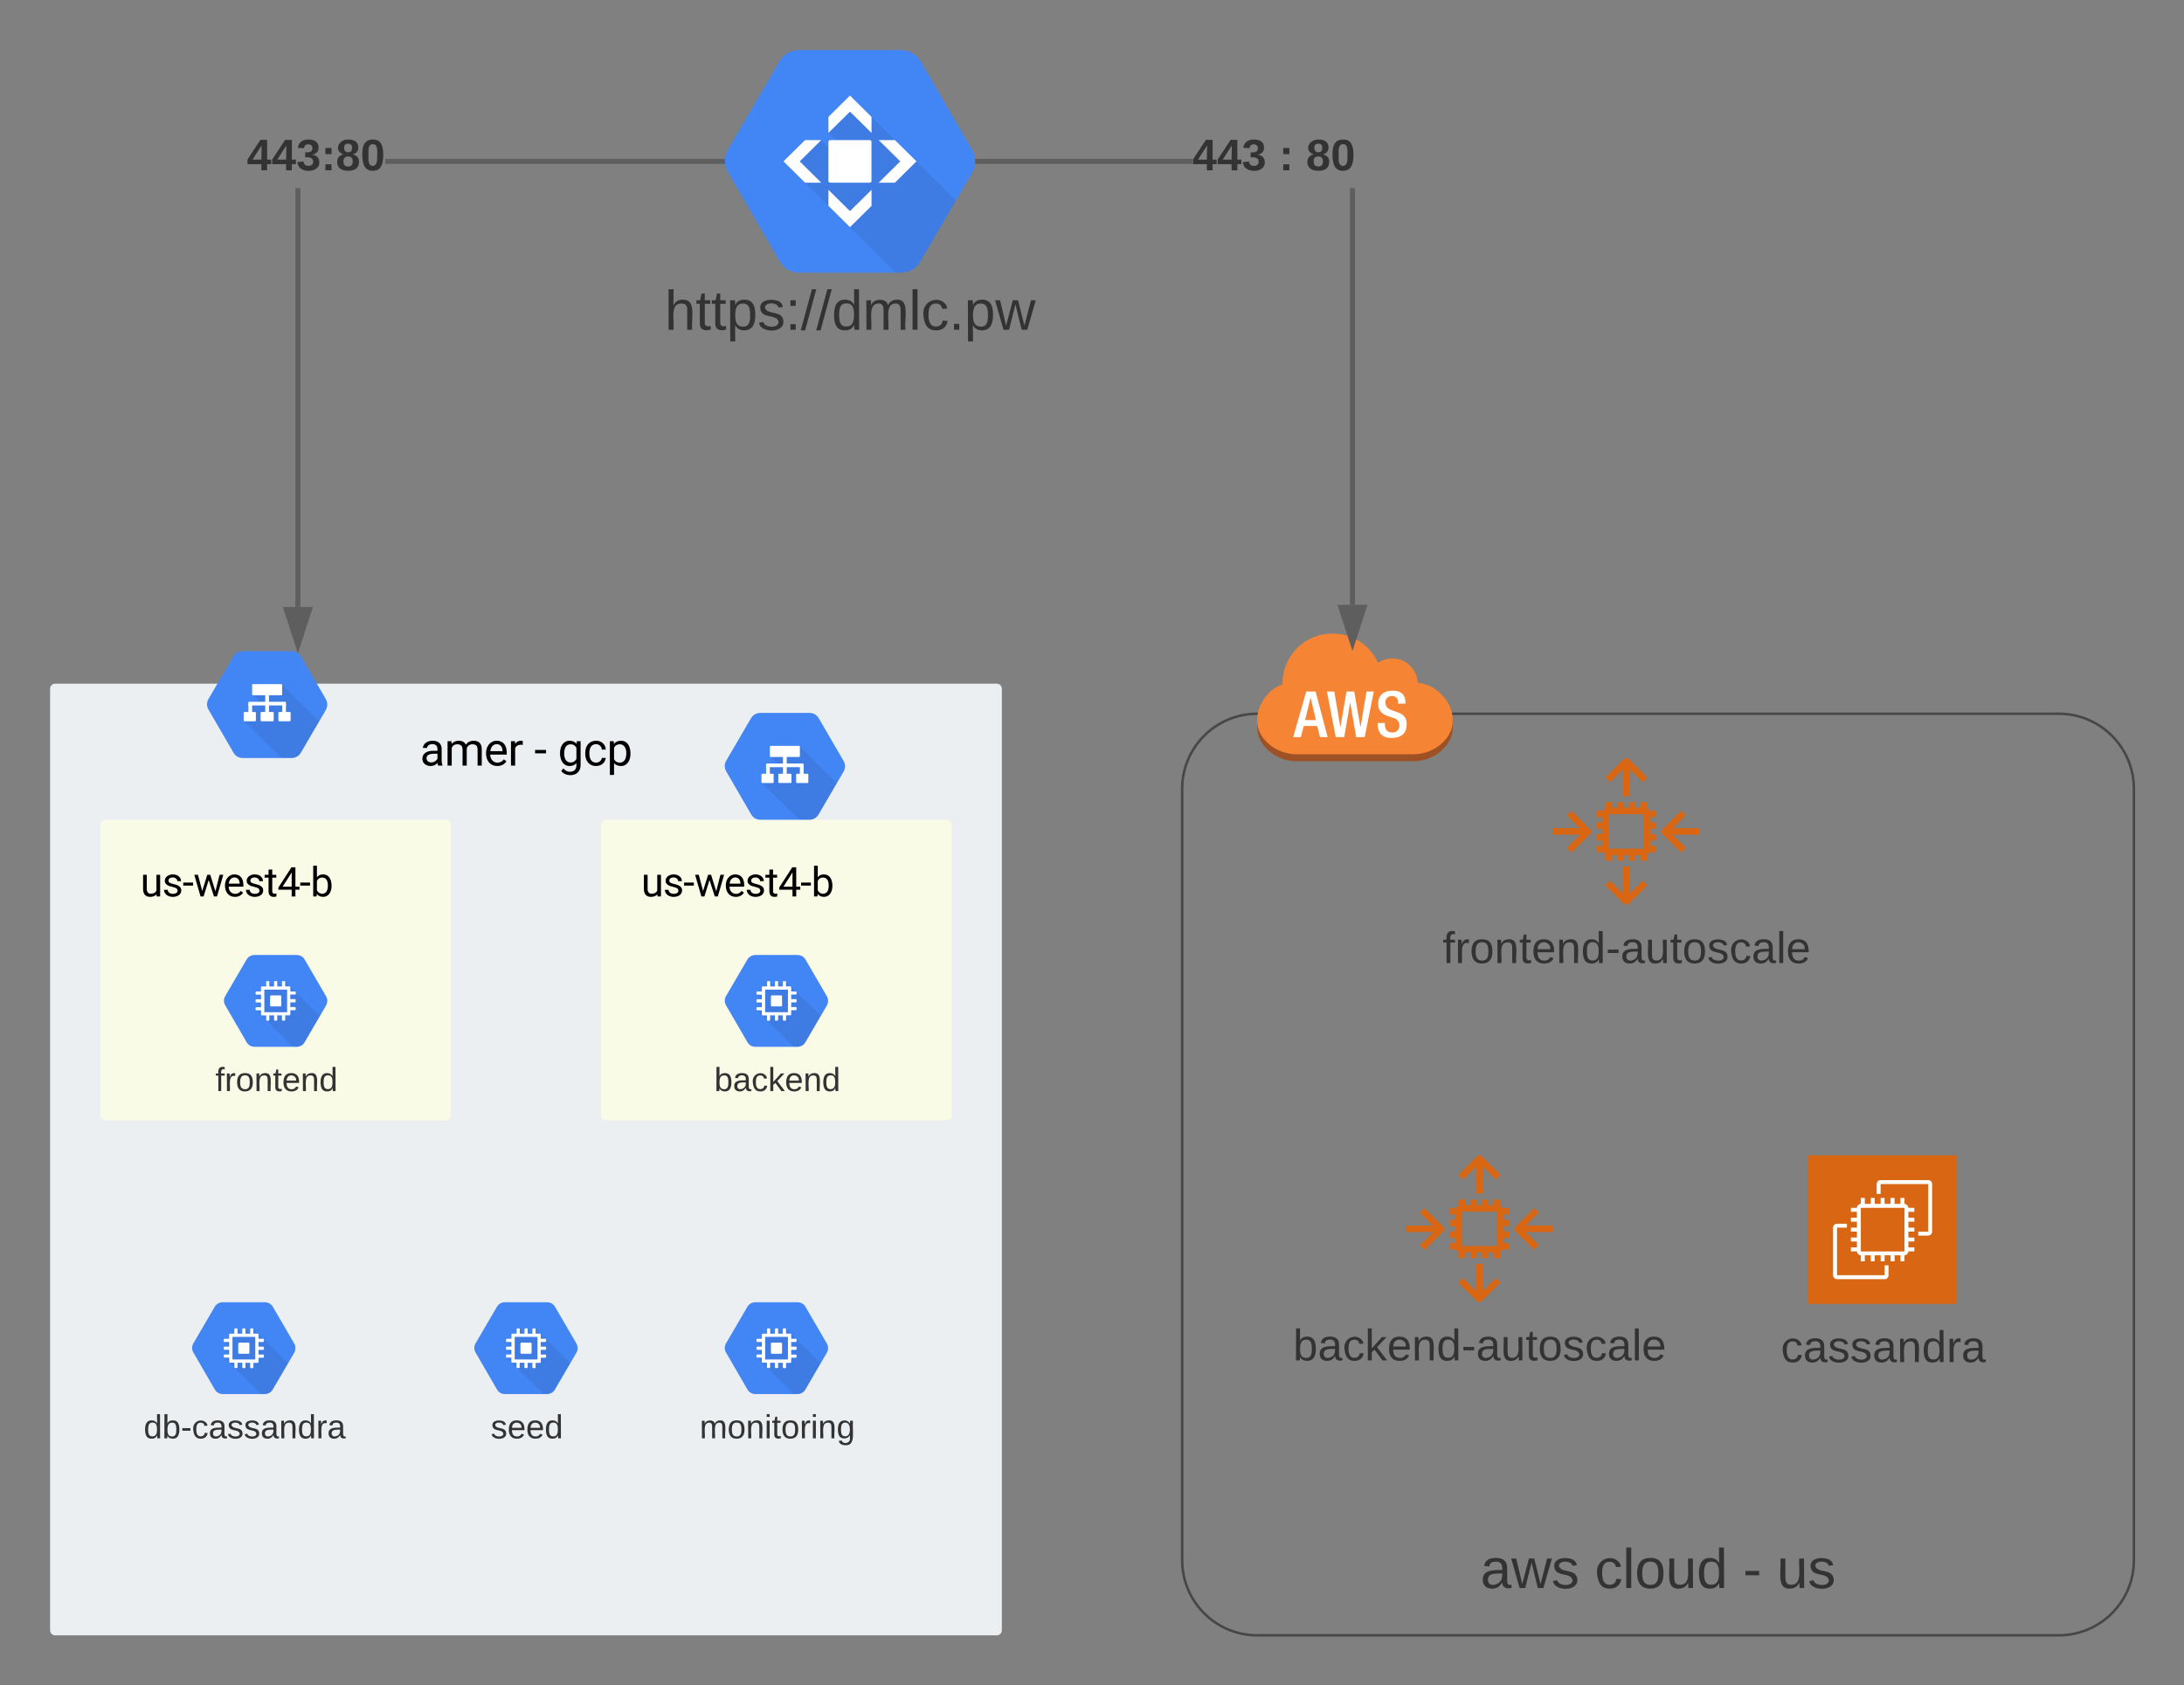 <svg xmlns="http://www.w3.org/2000/svg" xmlns:xlink="http://www.w3.org/1999/xlink" xmlns:lucid="lucid" width="872" height="673"><rect width="100%" height="100%" fill="#808080" stroke="none"/><g transform="translate(-440 -20)" lucid:page-tab-id="0_0"><path d="M460 295c0-1.1.9-2 2-2h376c1.1 0 2 .9 2 2v376c0 1.1-.9 2-2 2H462c-1.1 0-2-.9-2-2z" fill="#eceff1"/><use xlink:href="#a" transform="matrix(1,0,0,1,476,309.001) translate(131.654 16.699)"/><use xlink:href="#b" transform="matrix(1,0,0,1,476,309.001) translate(177.305 16.699)"/><use xlink:href="#c" transform="matrix(1,0,0,1,476,309.001) translate(186.727 16.699)"/><path d="M480.04 349.33c0-1.1.9-2 2-2h136c1.1 0 2 .9 2 2v116c0 1.1-.9 2-2 2h-136c-1.1 0-2-.9-2-2z" fill="#f9fbe7"/><use xlink:href="#d" transform="matrix(1,0,0,1,496.039,363.329) translate(0 14.638)"/><path d="M828.18 79.92l-20.6-35.4c-1.6-2.83-4.4-4.43-7.7-4.52h-41c-3.3.1-6.1 1.7-7.7 4.53l-20.6 35.3c-1.6 2.75-1.6 5.95 0 8.8l20.6 35.56c1.6 2.92 4.3 4.6 7.7 4.7h41c3.3-.1 6.1-1.78 7.7-4.7l20.6-35.3c1.6-2.94 1.6-6.14 0-8.98z" stroke="#000" stroke-opacity="0" fill="#4285f4"/><path d="M787.87 66.6l-9.05-3.22-8.04 9.7 5.48 5.43-3 2.82-5.47-5.37-9.9 7.93 3.45 8.97 36.34 36.03h2.22c3.3-.14 6.06-1.77 7.7-4.72l14.04-24.1z" stroke="#000" stroke-opacity="0" fill-opacity=".07"/><path d="M779.37 58.16l-8.6 8.5v6.42l8.6-8.5 8.6 8.5v-6.4l-8.6-8.52zM779.37 110.7l-8.6-8.5v-6.4l8.6 8.5 8.6-8.5v6.4l-8.6 8.5zM752.83 84.44l8.6 8.5h6.47l-8.6-8.5 8.6-8.5h-6.48l-8.6 8.5zM805.9 84.44l-8.58 8.5h-6.48l8.6-8.5-8.6-8.5h6.48l8.6 8.5zM771.56 75.94h15.63c.5 0 .76.25.76.76v15.47c0 .5-.26.77-.77.77h-15.64c-.52 0-.78-.26-.78-.77V76.7c0-.5.26-.76.78-.76z" stroke="#000" stroke-opacity="0" fill="#fff"/><use xlink:href="#e" transform="matrix(1,0,0,1,729.376,133.898) translate(-23.981 17.778)"/><path d="M570.17 417.8l-8.5-14.6c-.66-1.17-1.8-1.83-3.17-1.86h-16.92c-1.36.03-2.5.7-3.17 1.87l-8.5 14.56c-.65 1.14-.65 2.46 0 3.63l8.5 14.66c.67 1.2 1.78 1.9 3.18 1.95h16.92c1.36-.03 2.5-.73 3.17-1.94l8.5-14.56c.66-1.2.66-2.53 0-3.7z" stroke="#000" stroke-opacity="0" fill="#4285f4"/><path d="M567.72 425.66l-13.94-13.8-1 2.14-2.17-2.14-1 2.14-2.13-2.14-.54 2.58-1.92.32-.37 1.67-2.48.6 2.22 2.2-2.2.94 2.2 2.17-2.22.96L557 438h1.5c1.37-.06 2.52-.74 3.2-1.94z" stroke="#000" stroke-opacity="0" fill-opacity=".07"/><path d="M551.9 417.47h-3.66c-.22 0-.4.17-.4.38v3.64c0 .2.18.38.4.38h3.67c.23 0 .4-.18.4-.4v-3.63c0-.2-.18-.38-.4-.38" stroke="#000" stroke-opacity="0" fill="#fff"/><path d="M557.74 417.17c.2 0 .35-.15.35-.35v-.56c0-.2-.17-.35-.36-.35h-1.8v-1.65c0-.22-.17-.4-.38-.4h-1.68v-1.75c0-.2-.16-.35-.36-.35h-.57c-.2 0-.34.16-.34.35v1.77h-1.88v-1.77c0-.2-.17-.35-.37-.35h-.56c-.2 0-.36.16-.36.35v1.77h-1.9v-1.77c0-.2-.15-.35-.34-.35h-.56c-.2 0-.35.16-.35.35v1.77h-1.7c-.2 0-.38.16-.38.38v1.65h-1.8c-.2 0-.35.16-.35.35v.57c0 .2.16.35.36.35h1.8v1.85h-1.8c-.2 0-.36.16-.36.35v.6c0 .18.16.33.36.33h1.8v1.87h-1.8c-.2 0-.36.16-.36.35v.57c0 .18.16.33.36.33h1.8v1.66c0 .2.15.37.37.37h1.7v1.78c0 .2.13.34.34.34h.56c.2 0 .35-.16.35-.35v-1.78h1.9v1.78c0 .2.15.34.34.34h.55c.2 0 .36-.16.36-.35v-1.78h1.9v1.78c0 .2.17.34.36.34h.58c.2 0 .35-.16.35-.35v-1.78h1.67c.2-.02.37-.17.37-.38v-1.67h1.8c.2 0 .35-.16.35-.35v-.56c0-.2-.17-.35-.36-.35h-1.8v-1.87h1.8c.2 0 .35-.15.35-.34v-.57-.03c0-.2-.17-.35-.36-.35h-1.8v-1.85h1.8zm-3.1 7.02h-9.1v-9.03h9.1z" stroke="#000" stroke-opacity="0" fill="#fff"/><use xlink:href="#f" transform="matrix(1,0,0,1,529.415,443.005) translate(-3.426 12.667)"/><path d="M570.1 299.16l-9.9-16.98c-.77-1.37-2.1-2.14-3.7-2.18h-19.68c-1.58.04-2.92.8-3.7 2.18l-9.88 16.94c-.77 1.32-.77 2.86 0 4.22l9.9 17.07c.76 1.42 2.05 2.23 3.68 2.27h19.68c1.6-.04 2.93-.85 3.7-2.26l9.9-16.93c.76-1.4.76-2.95 0-4.3z" stroke="#000" stroke-opacity="0" fill="#4285f4"/><path d="M552.53 293.34l-9.47 2.9-2.18 1.27 3.17 3.1-4.3.28.08 4-2.4 3 14.92 14.78h4.16c1.6-.06 2.95-.85 3.73-2.26l7.16-12.34z" stroke="#000" stroke-opacity="0" fill-opacity=".07"/><path d="M545.9 297.25h1.5v8.07h-1.5v-8.07zM539.52 300.96h1.15v4.82h-1.5v-4.47c0-.2.15-.34.35-.34zM552.66 300.96h1.15c.2 0 .36.15.36.35v4.48h-1.5v-4.82z" stroke="#000" stroke-opacity="0" fill="#fff"/><path d="M539.54 300.22h14.24c.2 0 .38.16.38.37v1.1h-15v-1.1c0-.22.17-.38.38-.38zM541.03 293.17h11.27c.24 0 .36.12.36.36v3.73c0 .24-.12.36-.36.36h-11.27c-.24 0-.36-.12-.36-.36v-3.73c0-.24.12-.36.36-.36zM537.66 304.3h4.14c.24 0 .37.12.37.36v2.98c0 .24-.13.37-.37.37h-4.14c-.24 0-.37-.12-.37-.36v-2.98c0-.24.12-.36.36-.36zM551.52 304.3h4.14c.25 0 .37.12.37.36v2.98c0 .24-.12.37-.37.37h-4.14c-.24 0-.36-.12-.36-.36v-2.98c0-.24.12-.36.36-.36zM544.42 304.3h4.5c.24 0 .36.12.36.37v2.96c0 .25-.12.38-.37.38h-4.48c-.26 0-.38-.12-.38-.37v-2.96c0-.25.12-.37.38-.37z" stroke="#000" stroke-opacity="0" fill="#fff"/><path d="M680 349.33c0-1.1.9-2 2-2h136c1.1 0 2 .9 2 2v116c0 1.1-.9 2-2 2H682c-1.1 0-2-.9-2-2z" fill="#f9fbe7"/><use xlink:href="#d" transform="matrix(1,0,0,1,696,363.329) translate(0 14.638)"/><path d="M770.13 417.8l-8.5-14.6c-.66-1.17-1.8-1.83-3.17-1.86h-16.92c-1.36.03-2.5.7-3.17 1.87l-8.5 14.56c-.66 1.14-.66 2.46 0 3.63l8.5 14.66c.66 1.2 1.77 1.9 3.17 1.95h16.92c1.36-.03 2.5-.73 3.17-1.94l8.5-14.56c.66-1.2.66-2.53 0-3.7z" stroke="#000" stroke-opacity="0" fill="#4285f4"/><path d="M767.68 425.66l-13.94-13.8-1 2.14-2.17-2.14-1 2.14-2.14-2.14-.54 2.58-1.93.32-.38 1.67-2.5.6 2.23 2.2-2.2.94 2.2 2.17-2.22.96 14.87 14.7h1.5c1.36-.06 2.5-.74 3.18-1.94z" stroke="#000" stroke-opacity="0" fill-opacity=".07"/><path d="M751.87 417.47h-3.67c-.22 0-.4.17-.4.38v3.64c0 .2.18.38.4.38h3.67c.22 0 .38-.18.38-.4v-3.63c0-.2-.17-.38-.4-.38" stroke="#000" stroke-opacity="0" fill="#fff"/><path d="M757.7 417.17c.2 0 .35-.15.35-.35v-.56c0-.2-.16-.35-.35-.35h-1.8v-1.65c0-.22-.17-.4-.38-.4h-1.68v-1.75c0-.2-.16-.35-.36-.35h-.57c-.18 0-.33.16-.33.35v1.77h-1.9v-1.77c0-.2-.16-.35-.36-.35h-.55c-.2 0-.35.16-.35.35v1.77h-1.9v-1.77c0-.2-.15-.35-.34-.35h-.56c-.2 0-.35.16-.35.35v1.77h-1.68c-.2 0-.4.16-.4.38v1.65h-1.78c-.2 0-.37.16-.37.35v.57c0 .2.17.35.36.35h1.78v1.85h-1.8c-.18 0-.35.16-.35.35v.6c0 .18.17.33.36.33h1.78v1.87h-1.8c-.18 0-.35.16-.35.35v.57c0 .18.17.33.36.33h1.78v1.66c0 .2.16.37.4.37h1.67v1.78c0 .2.14.34.35.34h.56c.2 0 .35-.16.35-.35v-1.78h1.9v1.78c0 .2.16.34.35.34h.56c.2 0 .37-.16.37-.35v-1.78h1.9v1.78c0 .2.16.34.35.34h.58c.2 0 .35-.16.35-.35v-1.78h1.68c.2-.02.37-.17.37-.38v-1.67h1.8c.2 0 .35-.16.35-.35v-.56c0-.2-.16-.35-.35-.35h-1.8v-1.87h1.8c.2 0 .35-.15.35-.34v-.57-.03c0-.2-.16-.35-.35-.35h-1.8v-1.85h1.8zm-3.1 7.02h-9.1v-9.03h9.1z" stroke="#000" stroke-opacity="0" fill="#fff"/><use xlink:href="#g" transform="matrix(1,0,0,1,729.376,443.005) translate(-4.185 12.667)"/><path d="M557.46 556.46l-8.5-14.6c-.66-1.16-1.82-1.82-3.18-1.86h-16.9c-1.37.04-2.52.7-3.18 1.87l-8.5 14.56c-.66 1.13-.66 2.45 0 3.63l8.5 14.67c.66 1.2 1.77 1.9 3.17 1.94h16.9c1.37-.04 2.53-.73 3.2-1.94l8.5-14.56c.65-1.2.65-2.53 0-3.7z" stroke="#000" stroke-opacity="0" fill="#4285f4"/><path d="M555 564.32l-13.93-13.8-1 2.14-2.17-2.14-1 2.14-2.15-2.14-.53 2.6-1.92.3-.4 1.67-2.47.6 2.23 2.2-2.2.93 2.2 2.17-2.23.97 14.86 14.7h1.5c1.36-.06 2.5-.74 3.17-1.94z" stroke="#000" stroke-opacity="0" fill-opacity=".07"/><path d="M539.2 556.13h-3.67c-.22 0-.4.17-.4.38v3.65c0 .22.18.4.4.4h3.67c.22-.02.38-.2.38-.4v-3.64c0-.2-.17-.37-.4-.37" stroke="#000" stroke-opacity="0" fill="#fff"/><path d="M545.02 555.83c.2 0 .36-.14.36-.35v-.55c0-.2-.16-.35-.36-.35h-1.8v-1.66c0-.23-.17-.4-.37-.4h-1.7v-1.76c0-.2-.15-.35-.34-.35h-.56c-.2 0-.34.17-.34.36v1.77H538v-1.77c0-.2-.17-.35-.36-.35h-.56c-.2 0-.35.17-.35.36v1.77h-1.9v-1.77c0-.2-.15-.35-.34-.35h-.57c-.2 0-.36.17-.36.36v1.77h-1.68c-.22 0-.4.16-.4.4v1.63h-1.8c-.18 0-.34.16-.34.35v.58c0 .2.16.35.35.35h1.8v1.86h-1.8c-.18 0-.34.14-.34.33v.6c0 .18.16.34.35.34h1.8v1.87h-1.8c-.18 0-.34.16-.34.35v.56c0 .2.16.33.35.33h1.8v1.65c0 .2.17.38.4.38h1.67v1.78c0 .2.15.36.36.36h.56c.18 0 .34-.16.34-.35v-1.77h1.9v1.78c0 .2.15.36.34.36h.56c.2 0 .35-.16.35-.35v-1.77h1.9v1.78c0 .2.16.36.35.36h.58c.2 0 .35-.16.35-.35v-1.77h1.68c.2 0 .37-.17.37-.38v-1.66h1.8c.2 0 .35-.17.35-.36v-.55c0-.22-.16-.36-.36-.36h-1.8v-1.87h1.8c.2 0 .36-.16.36-.35v-.57-.02c0-.2-.16-.34-.36-.34h-1.8v-1.87h1.8zm-3.1 7.02h-9.1v-9.02h9.1z" stroke="#000" stroke-opacity="0" fill="#fff"/><use xlink:href="#h" transform="matrix(1,0,0,1,516.703,581.67) translate(-19.333 12.667)"/><path d="M670.13 556.46l-8.5-14.6c-.66-1.16-1.8-1.82-3.17-1.86h-16.92c-1.36.04-2.5.7-3.17 1.87l-8.5 14.56c-.66 1.13-.66 2.45 0 3.63l8.5 14.67c.66 1.2 1.77 1.9 3.17 1.94h16.92c1.36-.04 2.5-.73 3.17-1.94l8.5-14.56c.66-1.2.66-2.53 0-3.7z" stroke="#000" stroke-opacity="0" fill="#4285f4"/><path d="M667.68 564.32l-13.94-13.8-1 2.14-2.17-2.14-1 2.14-2.14-2.14-.54 2.6-1.93.3-.38 1.67-2.5.6 2.23 2.2-2.2.93 2.2 2.17-2.22.97 14.87 14.7h1.5c1.36-.06 2.5-.74 3.18-1.94z" stroke="#000" stroke-opacity="0" fill-opacity=".07"/><path d="M651.87 556.13h-3.67c-.22 0-.4.17-.4.38v3.65c0 .22.18.4.4.4h3.67c.22-.02.38-.2.38-.4v-3.64c0-.2-.17-.37-.4-.37" stroke="#000" stroke-opacity="0" fill="#fff"/><path d="M657.7 555.83c.2 0 .35-.14.35-.35v-.55c0-.2-.16-.35-.35-.35h-1.8v-1.66c0-.23-.17-.4-.38-.4h-1.68v-1.76c0-.2-.16-.35-.36-.35h-.57c-.18 0-.33.17-.33.36v1.77h-1.9v-1.77c0-.2-.16-.35-.36-.35h-.55c-.2 0-.35.17-.35.36v1.77h-1.9v-1.77c0-.2-.15-.35-.34-.35h-.56c-.2 0-.35.17-.35.36v1.77h-1.68c-.2 0-.4.16-.4.4v1.63h-1.78c-.2 0-.37.16-.37.35v.58c0 .2.17.35.36.35h1.78v1.86h-1.8c-.18 0-.35.14-.35.33v.6c0 .18.17.34.36.34h1.78v1.87h-1.8c-.18 0-.35.16-.35.35v.56c0 .2.17.33.36.33h1.78v1.65c0 .2.16.38.4.38h1.67v1.78c0 .2.14.36.35.36h.56c.2 0 .35-.16.35-.35v-1.77h1.9v1.78c0 .2.16.36.35.36h.56c.2 0 .37-.16.37-.35v-1.77h1.9v1.78c0 .2.16.36.35.36h.58c.2 0 .35-.16.35-.35v-1.77h1.68c.2 0 .37-.17.37-.38v-1.66h1.8c.2 0 .35-.17.35-.36v-.55c0-.22-.16-.36-.35-.36h-1.8v-1.87h1.8c.2 0 .35-.16.35-.35v-.57-.02c0-.2-.16-.34-.35-.34h-1.8v-1.87h1.8zm-3.1 7.02h-9.1v-9.02h9.1z" stroke="#000" stroke-opacity="0" fill="#fff"/><use xlink:href="#i" transform="matrix(1,0,0,1,629.376,581.67) translate(6.556 12.667)"/><path d="M770.13 556.46l-8.5-14.6c-.66-1.16-1.8-1.82-3.17-1.86h-16.92c-1.36.04-2.5.7-3.17 1.87l-8.5 14.56c-.66 1.13-.66 2.45 0 3.63l8.5 14.67c.66 1.2 1.77 1.9 3.17 1.94h16.92c1.36-.04 2.5-.73 3.17-1.94l8.5-14.56c.66-1.2.66-2.53 0-3.7z" stroke="#000" stroke-opacity="0" fill="#4285f4"/><path d="M767.68 564.32l-13.94-13.8-1 2.14-2.17-2.14-1 2.14-2.14-2.14-.54 2.6-1.93.3-.38 1.67-2.5.6 2.23 2.2-2.2.93 2.2 2.17-2.22.97 14.87 14.7h1.5c1.36-.06 2.5-.74 3.18-1.94z" stroke="#000" stroke-opacity="0" fill-opacity=".07"/><path d="M751.87 556.13h-3.67c-.22 0-.4.17-.4.38v3.65c0 .22.18.4.4.4h3.67c.22-.02.38-.2.38-.4v-3.64c0-.2-.17-.37-.4-.37" stroke="#000" stroke-opacity="0" fill="#fff"/><path d="M757.7 555.83c.2 0 .35-.14.35-.35v-.55c0-.2-.16-.35-.35-.35h-1.8v-1.66c0-.23-.17-.4-.38-.4h-1.68v-1.76c0-.2-.16-.35-.36-.35h-.57c-.18 0-.33.17-.33.36v1.77h-1.9v-1.77c0-.2-.16-.35-.36-.35h-.55c-.2 0-.35.17-.35.36v1.77h-1.9v-1.77c0-.2-.15-.35-.34-.35h-.56c-.2 0-.35.17-.35.36v1.77h-1.68c-.2 0-.4.16-.4.4v1.63h-1.78c-.2 0-.37.16-.37.35v.58c0 .2.17.35.36.35h1.78v1.86h-1.8c-.18 0-.35.14-.35.33v.6c0 .18.17.34.36.34h1.78v1.87h-1.8c-.18 0-.35.16-.35.35v.56c0 .2.17.33.36.33h1.78v1.65c0 .2.16.38.4.38h1.67v1.78c0 .2.14.36.35.36h.56c.2 0 .35-.16.35-.35v-1.77h1.9v1.78c0 .2.16.36.35.36h.56c.2 0 .37-.16.37-.35v-1.77h1.9v1.78c0 .2.16.36.35.36h.58c.2 0 .35-.16.35-.35v-1.77h1.68c.2 0 .37-.17.37-.38v-1.66h1.8c.2 0 .35-.17.35-.36v-.55c0-.22-.16-.36-.35-.36h-1.8v-1.87h1.8c.2 0 .35-.16.35-.35v-.57-.02c0-.2-.16-.34-.35-.34h-1.8v-1.87h1.8zm-3.1 7.02h-9.1v-9.02h9.1z" stroke="#000" stroke-opacity="0" fill="#fff"/><use xlink:href="#j" transform="matrix(1,0,0,1,729.376,581.67) translate(-10.037 12.667)"/><path d="M776.8 323.82l-9.9-17c-.76-1.35-2.1-2.12-3.68-2.16h-19.68c-1.6.04-2.93.8-3.7 2.17l-9.9 16.94c-.76 1.33-.76 2.86 0 4.23l9.9 17.07c.77 1.4 2.06 2.22 3.7 2.26h19.68c1.58-.04 2.92-.85 3.7-2.26l9.88-16.94c.77-1.4.77-2.95 0-4.3z" stroke="#000" stroke-opacity="0" fill="#4285f4"/><path d="M759.24 318l-9.46 2.9-2.2 1.26 3.18 3.1-4.3.28.08 4-2.4 3 14.92 14.78h4.17c1.58-.06 2.93-.85 3.7-2.26l7.17-12.34z" stroke="#000" stroke-opacity="0" fill-opacity=".07"/><path d="M752.62 321.9h1.5V330h-1.5v-8.07zM746.23 325.62h1.15v4.82h-1.5v-4.48c0-.2.16-.34.35-.34zM759.37 325.62h1.15c.2 0 .35.15.35.34v4.48h-1.5v-4.82z" stroke="#000" stroke-opacity="0" fill="#fff"/><path d="M746.25 324.87h14.24c.2 0 .37.17.37.38v1.1h-15v-1.1c0-.2.17-.38.38-.38zM747.74 317.83H759c.25 0 .37.12.37.36v3.72c0 .24-.12.36-.36.36h-11.26c-.24 0-.36-.12-.36-.36v-3.73c0-.25.12-.37.36-.37zM744.37 328.96h4.14c.26 0 .38.12.38.36v2.98c0 .24-.12.36-.37.36h-4.13c-.24 0-.36-.12-.36-.36v-2.98c0-.24.13-.36.37-.36zM758.24 328.96h4.14c.24 0 .36.12.36.36v2.98c0 .24-.12.36-.36.36h-4.14c-.25 0-.37-.12-.37-.36v-2.98c0-.24.12-.36.37-.36zM751.13 328.96h4.5c.24 0 .37.12.37.37v2.96c0 .24-.13.36-.38.36h-4.5c-.24 0-.37-.12-.37-.37v-2.97c0-.25.13-.37.38-.37z" stroke="#000" stroke-opacity="0" fill="#fff"/><path d="M912 335c0-16.57 13.43-30 30-30h320c16.57 0 30 13.43 30 30v308c0 16.57-13.43 30-30 30H942c-16.57 0-30-13.43-30-30z" stroke="#474747" fill-opacity="0"/><path d="M1020 307.4v3.54c0 6.42-7.1 13.06-15.76 13.06h-46.48c-8.66 0-15.75-6.64-15.75-13.06v-3.53z" fill="#9d5125"/><path d="M972.03 273c8.03 0 14.82 4.4 18.17 11.67 4.6-3.14 10.92-1.98 14.04 2.65 1.17 1.64 1.7 3.33 1.8 5.3 7.87.68 13.95 8.25 13.95 14.27v1.3c0 6.45-7.1 13-15.76 13h-46.5c-8.64 0-15.74-6.55-15.74-13v-1.3c0-5.02 4.2-11.87 10.06-13.55v-.58c.08-10.95 8.97-19.82 19.97-19.77z" fill="#f58535"/><path d="M961.54 296.13l-5.2 18.2h3.04l1.17-4.43h5.38l1.1 4.43h3.05l-4.8-18.2zm-.47 11.4l2.22-8.98 2.1 8.97zM983.2 310.34h-.03l-2.47-14.2h-3.1l-2.4 14.13h-.06l-2.4-14.14h-2.95l3.53 18.2h3.38l2.35-13.7h.06l2.36 13.7h3.4l3.64-18.2h-2.9l-2.4 14.2zM997.9 304.4l-1.98-.72c-1.93-.7-2.74-1.53-2.74-3.1-.17-1.26.74-2.43 2-2.6.16-.02.3-.02.45-.02 1.26-.17 2.4.72 2.58 1.96.04.25.03.44 0 .68v.38h2.93v-.4c0-1.88-.5-4.8-5.18-4.8-3.44 0-5.7 1.84-5.7 5.16 0 2.6 1.1 3.97 3.82 5l2 .68c1.6.23 2.73 1.6 2.64 3.2.04 1.45-1.08 2.64-2.5 2.68h-.28c-2 0-3-1.12-3-3.33v-.47h-2.9v.44c0 2.54 1.02 5.53 5.52 5.53 3.7 0 6.07-1.6 6.07-5.48.04-2.5-1.1-3.9-3.7-4.8z" fill="#fff"/><use xlink:href="#k" transform="matrix(1,0,0,1,912,643.001) translate(119.105 11.111)"/><use xlink:href="#l" transform="matrix(1,0,0,1,912,643.001) translate(164.722 11.111)"/><use xlink:href="#m" transform="matrix(1,0,0,1,912,643.001) translate(223.92 11.111)"/><use xlink:href="#n" transform="matrix(1,0,0,1,912,643.001) translate(237.438 11.111)"/><path d="M1095.85 332.32l-6.52-6.48-6.5 6.48-1.9-1.83 7.47-7.44c.5-.5 1.35-.5 1.85 0h.02l7.44 7.43z" stroke="#fff" stroke-opacity="0" fill="#d86613"/><path d="M1088.03 323.98h2.6v14h-2.6v-14zM1089.33 381.34c-.35 0-.67-.13-.92-.38l-7.46-7.43 1.87-1.84 6.53 6.48 6.52-6.5 1.84 1.85-7.47 7.43c-.25.25-.55.37-.9.38z" stroke="#fff" stroke-opacity="0" fill="#d86613"/><path d="M1088.03 366.02h2.6v14.02h-2.6v-14.02zM1096.64 361.48h-14.62c-1.2 0-2.2-.98-2.2-2.2v-14.55c0-1.2 1-2.2 2.2-2.2h14.62c1.22 0 2.2 1 2.2 2.2v14.55c0 1.22-.98 2.2-2.2 2.2zm-14.22-2.6h13.82v-13.75h-13.82z" stroke="#fff" stroke-opacity="0" fill="#d86613"/><path d="M1081 340.33h2.6v3.5h-2.6v-3.5zM1085.68 340.33h2.6v3.5h-2.6v-3.5zM1090.38 340.33h2.6v3.5h-2.6v-3.5zM1095.07 340.33h2.6v3.5h-2.6v-3.5zM1081 360.18h2.6v3.5h-2.6v-3.5zM1085.68 360.18h2.6v3.5h-2.6v-3.5zM1090.38 360.18h2.6v3.5h-2.6v-3.5zM1095.07 360.18h2.6v3.5h-2.6v-3.5z" stroke="#fff" stroke-opacity="0" fill="#d86613"/><path d="M1077.6 357.72h3.52v2.6h-3.52v-2.6zM1077.6 353.05h3.52v2.6h-3.52v-2.6zM1077.6 348.37h3.52v2.6h-3.52v-2.6zM1077.6 343.7h3.52v2.6h-3.52v-2.6zM1097.55 357.72h3.52v2.6h-3.52v-2.6zM1097.55 353.05h3.52v2.6h-3.52v-2.6zM1097.55 348.37h3.52v2.6h-3.52v-2.6zM1097.55 343.7h3.52v2.6h-3.52v-2.6zM1067.46 360.44l-1.85-1.85 6.52-6.48-6.5-6.5 1.84-1.83 7.45 7.42c.53.5.53 1.3.02 1.83v.02z" stroke="#fff" stroke-opacity="0" fill="#d86613"/><path d="M1060 350.7h14.08v2.6H1060v-2.6zM1111.2 360.44l-7.46-7.43c-.5-.5-.5-1.33 0-1.83l7.46-7.43 1.85 1.77-6.52 6.5 6.52 6.5z" stroke="#fff" stroke-opacity="0" fill="#d86613"/><path d="M1104.58 350.7h14.08v2.6h-14.08v-2.6z" stroke="#fff" stroke-opacity="0" fill="#d86613"/><path d="M1089.25 323.3l28.93 28.78-28.93 28.8-28.92-28.8 28.92-28.8z" stroke="#fff" stroke-opacity="0" stroke-width=".22" fill="#fff" fill-opacity="0"/><use xlink:href="#o" transform="matrix(1,0,0,1,1030,390.336) translate(-14.006 14.222)"/><path d="M1037.2 491l-6.54-6.5-6.5 6.5-1.9-1.85 7.48-7.43c.5-.5 1.34-.5 1.84 0h.02l7.45 7.43z" stroke="#fff" stroke-opacity="0" fill="#d86613"/><path d="M1029.36 482.64h2.6v14.02h-2.6v-14.02zM1030.67 540c-.36 0-.68-.13-.93-.38l-7.47-7.43 1.88-1.84 6.52 6.5 6.5-6.5 1.85 1.83-7.45 7.42c-.25.25-.55.37-.9.38z" stroke="#fff" stroke-opacity="0" fill="#d86613"/><path d="M1029.36 524.7h2.6v14h-2.6v-14zM1037.98 520.14h-14.62c-1.22 0-2.2-.98-2.2-2.2V503.4c0-1.22.98-2.2 2.2-2.2h14.62c1.2 0 2.2.98 2.2 2.2v14.55c0 1.2-1 2.2-2.2 2.2zm-14.22-2.6h13.82V503.8h-13.82z" stroke="#fff" stroke-opacity="0" fill="#d86613"/><path d="M1022.32 499h2.6v3.5h-2.6V499zM1027.02 499h2.6v3.5h-2.6V499zM1031.7 499h2.62v3.5h-2.6V499zM1036.4 499h2.6v3.5h-2.6V499zM1022.32 518.85h2.6v3.5h-2.6v-3.5zM1027.02 518.85h2.6v3.5h-2.6v-3.5zM1031.7 518.85h2.62v3.5h-2.6v-3.5zM1036.4 518.85h2.6v3.5h-2.6v-3.5z" stroke="#fff" stroke-opacity="0" fill="#d86613"/><path d="M1018.93 516.38h3.52v2.6h-3.52v-2.6zM1018.93 511.7h3.52v2.6h-3.52v-2.6zM1018.93 507.04h3.52v2.6h-3.52v-2.6zM1018.93 502.37h3.52v2.6h-3.52v-2.6zM1038.88 516.38h3.52v2.6h-3.52v-2.6zM1038.88 511.7h3.52v2.6h-3.52v-2.6zM1038.88 507.04h3.52v2.6h-3.52v-2.6zM1038.88 502.37h3.52v2.6h-3.52v-2.6zM1008.8 519.1l-1.86-1.84 6.52-6.48-6.52-6.5 1.85-1.82 7.45 7.42c.5.5.5 1.32 0 1.83v.03z" stroke="#fff" stroke-opacity="0" fill="#d86613"/><path d="M1001.34 509.37h14.08v2.6h-14.08v-2.6zM1052.54 519.1l-7.46-7.43c-.52-.5-.52-1.33 0-1.83v-.02l7.46-7.4 1.84 1.76-6.5 6.5 6.5 6.47z" stroke="#fff" stroke-opacity="0" fill="#d86613"/><path d="M1045.92 509.37H1060v2.6h-14.08v-2.6z" stroke="#fff" stroke-opacity="0" fill="#d86613"/><path d="M1030.6 481.95l28.9 28.8-28.9 28.8-28.93-28.8 28.92-28.8z" stroke="#fff" stroke-opacity="0" stroke-width=".22" fill="#fff" fill-opacity="0"/><use xlink:href="#p" transform="matrix(1,0,0,1,971.336,549) translate(-15.019 14.222)"/><path d="M1162 481.34h59.34v59.33H1162v-59.33z" stroke="#fff" stroke-opacity="0" stroke-width="2" fill="#d86613"/><path d="M1209.87 513.38h-3.97v-1.58h3.97v-19h-19v3.96h-1.58v-3.96c0-.87.7-1.58 1.56-1.58h19c.87 0 1.58.7 1.58 1.58v19c0 .87-.7 1.58-1.57 1.58zM1192.46 530.78h-19c-.87 0-1.58-.7-1.58-1.57v-19c0-.86.7-1.57 1.58-1.57h3.96v1.57h-3.96v19h19v-3.96h1.57v3.97c0 .87-.7 1.58-1.57 1.58z" stroke="#fff" stroke-opacity="0" stroke-width="2" fill="#fff"/><path d="M1204.33 503.9v-1.6h-2.38c-.05-.84-.74-1.53-1.57-1.58v-2.38h-1.6v2.38h-2.35v-2.38h-1.6v2.38h-2.38v-2.38h-1.57v2.38h-2.37v-2.38h-1.56v2.38h-2.38v-2.38h-1.6v2.38c-.83.05-1.52.74-1.57 1.57h-2.4v1.6h2.4v2.37h-2.4v1.57h2.4v2.38h-2.4v1.57h2.4v2.37h-2.4v1.6h2.4v2.35h-2.4v1.6h2.4c.04.83.73 1.5 1.56 1.56v2.38h1.6v-2.38h2.38v2.38h1.57v-2.38h2.38v2.38h1.57v-2.38h2.38v2.38h1.6v-2.38h2.35v2.38h1.6v-2.38c.83-.05 1.52-.73 1.57-1.57h2.38v-1.58h-2.38v-2.36h2.38v-1.6h-2.38v-2.37h2.38v-1.58h-2.38v-2.38h2.38v-1.57h-2.38v-2.38zm-3.95 15.66c0 .07-.08.15-.15.15h-17.12c-.06 0-.14-.07-.14-.14v-17.1c0-.1.08-.17.15-.17h17.13c.07 0 .15.07.15.15z" stroke="#fff" stroke-opacity="0" stroke-width="2" fill="#fff"/><use xlink:href="#q" transform="matrix(1,0,0,1,1132.003,549.668) translate(19.037 14.222)"/><path d="M559.93 262.37h-2V95.12h2zm168.5-176.92h-134.6v-2h134.6z" fill="#5e5e5e"/><path d="M729.4 83.78l.1 1.67h-1.1v-2h1.04zM558.93 277.63l-4.64-14.26h9.26z" fill="#5e5e5e"/><path d="M558.93 280.87l-6-18.5h12zm-3.26-16.5l3.26 10.03 3.26-10.03z" fill="#5e5e5e"/><use xlink:href="#r" transform="matrix(1,0,0,1,538.573,73.783) translate(0 14.222)"/><path d="M981 261.5h-2V95.12h2zM830.34 85.45v-2h85.73v2z" fill="#5e5e5e"/><path d="M830.36 85.45h-1.1l.1-.58-.08-1.42h1.08zM980 276.76l-4.64-14.26h9.28z" fill="#5e5e5e"/><path d="M980 280l-6-18.5h12zm-3.26-16.5l3.26 10.03 3.26-10.03z" fill="#5e5e5e"/><g><use xlink:href="#s" transform="matrix(1,0,0,1,916.071,73.783) translate(0 14.222)"/><use xlink:href="#t" transform="matrix(1,0,0,1,916.071,73.783) translate(34.568 14.222)"/><use xlink:href="#u" transform="matrix(1,0,0,1,916.071,73.783) translate(45.383 14.222)"/></g><defs><path d="M561-1102c238-4 403 126 403 351v498c0 99 13 178 38 237V0H808c-11-21-19-59-26-114C696-25 593 20 474 20c-199 0-368-130-365-320 4-251 214-359 490-356h180v-85c-1-135-86-212-229-212-115 0-232 67-233 171H131c20-205 206-316 430-320zM294-326c0 117 90 185 207 185 122 0 239-75 278-162v-222H634c-227 0-340 66-340 199" id="v"/><path d="M1240-945c-141 0-250 95-250 227V0H804v-709c0-157-77-236-231-236-121 0-204 52-249 155V0H139v-1082h175l5 120c79-93 186-140 321-140 151 0 254 58 309 174 69-98 181-174 345-174 237 0 362 126 362 377V0h-185v-714c-2-159-67-231-231-231" id="w"/><path d="M599-131c141 0 220-65 285-146l113 88C906-50 770 20 589 20 281 21 93-214 93-545c0-223 93-397 233-485 74-48 154-72 240-72 300 2 449 218 445 537v77H278c0 197 129 357 321 357zm227-509c-3-180-88-310-260-310-170 0-264 140-282 310h542" id="x"/><path d="M663-916c-163-27-288 18-338 148V0H140v-1082h180l3 125c61-97 147-145 258-145 36 0 63 5 82 14v172" id="y"/><g id="a"><use transform="matrix(0.009,0,0,0.009,0,0)" xlink:href="#v"/><use transform="matrix(0.009,0,0,0.009,9.791,0)" xlink:href="#w"/><use transform="matrix(0.009,0,0,0.009,25.567,0)" xlink:href="#x"/><use transform="matrix(0.009,0,0,0.009,35.104,0)" xlink:href="#y"/></g><path d="M525-543H37v-151h488v151" id="z"/><use transform="matrix(0.009,0,0,0.009,0,0)" xlink:href="#z" id="b"/><path d="M521 20C240 20 96-239 96-550c0-303 147-552 427-552 132 0 235 47 309 140l9-120h169V-26c4 277-183 454-459 452-165-1-334-81-400-187l96-111c79 98 176 147 291 147 180 1 288-109 286-290v-93C750-23 649 20 521 20zm48-965c-209 0-287 178-287 416 0 217 86 392 285 392 117 0 202-53 257-159v-494c-57-103-142-155-255-155" id="A"/><path d="M277-555c0 244 77 420 297 424 127 2 249-93 255-210h175C980-127 805 20 574 20 258 20 81-222 92-562c11-319 164-533 481-540 237-5 426 165 431 392H829c-7-133-115-242-256-240-209 4-296 166-296 395" id="B"/><path d="M632-1102c291 0 422 251 422 573 0 297-141 548-419 549-131 0-235-42-310-125v521H140v-1498h169l9 120c75-93 180-140 314-140zm-53 971c207 0 290-180 290-419 0-218-92-395-292-395-112 0-196 50-252 149v517c55 99 140 148 254 148" id="C"/><g id="c"><use transform="matrix(0.009,0,0,0.009,0,0)" xlink:href="#A"/><use transform="matrix(0.009,0,0,0.009,10.099,0)" xlink:href="#B"/><use transform="matrix(0.009,0,0,0.009,19.521,0)" xlink:href="#C"/></g><path d="M491 20c-241-1-355-148-355-398v-704h185v699c0 164 67 246 200 246 141 0 235-53 282-158v-787h185V0H812l-4-107C736-22 630 20 491 20" id="D"/><path d="M538-131c121 0 232-49 232-156 0-50-20-88-56-117-73-60-334-92-420-143-92-55-162-110-162-238 0-190 192-317 400-317 223 0 414 129 413 338H759c0-108-110-186-227-186-119 0-215 53-215 159 0 45 18 78 53 101 76 52 331 90 416 139 98 57 169 115 169 251C955-92 760 20 538 20c-176 0-314-68-386-174-38-55-57-115-57-179h185c6 129 116 202 258 202" id="E"/><path d="M1098-255l208-827h185L1176 0h-150L763-820 507 0H357L43-1082h184l213 810 252-810h149" id="F"/><path d="M456 20C285 20 205-92 206-268v-671H9v-143h197v-262h185v262h202v143H391v671c-9 125 92 149 207 118V0c-49 13-96 20-142 20" id="G"/><path d="M902-489h202v151H902V0H716v-338H53v-109l652-1009h197v967zm-639 0h453v-714l-22 40" id="H"/><path d="M634-1102c292 0 422 254 422 573 0 298-143 547-420 549-137 0-242-48-317-145L310 0H140v-1536h185v573c75-93 178-139 309-139zm-44 965c207 0 281-175 281-413 0-224-79-395-283-395-122 0-210 57-263 170v468c57 113 145 170 265 170" id="I"/><g id="d"><use transform="matrix(0.008,0,0,0.008,0,0)" xlink:href="#D"/><use transform="matrix(0.008,0,0,0.008,8.698,0)" xlink:href="#E"/><use transform="matrix(0.008,0,0,0.008,16.833,0)" xlink:href="#z"/><use transform="matrix(0.008,0,0,0.008,21.186,0)" xlink:href="#F"/><use transform="matrix(0.008,0,0,0.008,33.042,0)" xlink:href="#x"/><use transform="matrix(0.008,0,0,0.008,41.401,0)" xlink:href="#E"/><use transform="matrix(0.008,0,0,0.008,49.537,0)" xlink:href="#G"/><use transform="matrix(0.008,0,0,0.008,54.691,0)" xlink:href="#H"/><use transform="matrix(0.008,0,0,0.008,63.55,0)" xlink:href="#z"/><use transform="matrix(0.008,0,0,0.008,67.903,0)" xlink:href="#I"/></g><path fill="#333" d="M106-169C34-169 62-67 57 0H25v-261h32l-1 103c12-21 28-36 61-36 89 0 53 116 60 194h-32v-121c2-32-8-49-39-48" id="J"/><path fill="#333" d="M59-47c-2 24 18 29 38 22v24C64 9 27 4 27-40v-127H5v-23h24l9-43h21v43h35v23H59v120" id="K"/><path fill="#333" d="M115-194c55 1 70 41 70 98S169 2 115 4C84 4 66-9 55-30l1 105H24l-1-265h31l2 30c10-21 28-34 59-34zm-8 174c40 0 45-34 45-75s-6-73-45-74c-42 0-51 32-51 76 0 43 10 73 51 73" id="L"/><path fill="#333" d="M135-143c-3-34-86-38-87 0 15 53 115 12 119 90S17 21 10-45l28-5c4 36 97 45 98 0-10-56-113-15-118-90-4-57 82-63 122-42 12 7 21 19 24 35" id="M"/><path fill="#333" d="M33-154v-36h34v36H33zM33 0v-36h34V0H33" id="N"/><path fill="#333" d="M0 4l72-265h28L28 4H0" id="O"/><path fill="#333" d="M85-194c31 0 48 13 60 33l-1-100h32l1 261h-30c-2-10 0-23-3-31C134-8 116 4 85 4 32 4 16-35 15-94c0-66 23-100 70-100zm9 24c-40 0-46 34-46 75 0 40 6 74 45 74 42 0 51-32 51-76 0-42-9-74-50-73" id="P"/><path fill="#333" d="M210-169c-67 3-38 105-44 169h-31v-121c0-29-5-50-35-48C34-165 62-65 56 0H25l-1-190h30c1 10-1 24 2 32 10-44 99-50 107 0 11-21 27-35 58-36 85-2 47 119 55 194h-31v-121c0-29-5-49-35-48" id="Q"/><path fill="#333" d="M24 0v-261h32V0H24" id="R"/><path fill="#333" d="M96-169c-40 0-48 33-48 73s9 75 48 75c24 0 41-14 43-38l32 2c-6 37-31 61-74 61-59 0-76-41-82-99-10-93 101-131 147-64 4 7 5 14 7 22l-32 3c-4-21-16-35-41-35" id="S"/><path fill="#333" d="M33 0v-38h34V0H33" id="T"/><path fill="#333" d="M206 0h-36l-40-164L89 0H53L-1-190h32L70-26l43-164h34l41 164 42-164h31" id="U"/><g id="e"><use transform="matrix(0.062,0,0,0.062,0,0)" xlink:href="#J"/><use transform="matrix(0.062,0,0,0.062,12.346,0)" xlink:href="#K"/><use transform="matrix(0.062,0,0,0.062,18.519,0)" xlink:href="#K"/><use transform="matrix(0.062,0,0,0.062,24.691,0)" xlink:href="#L"/><use transform="matrix(0.062,0,0,0.062,37.037,0)" xlink:href="#M"/><use transform="matrix(0.062,0,0,0.062,48.148,0)" xlink:href="#N"/><use transform="matrix(0.062,0,0,0.062,54.321,0)" xlink:href="#O"/><use transform="matrix(0.062,0,0,0.062,60.494,0)" xlink:href="#O"/><use transform="matrix(0.062,0,0,0.062,66.667,0)" xlink:href="#P"/><use transform="matrix(0.062,0,0,0.062,79.012,0)" xlink:href="#Q"/><use transform="matrix(0.062,0,0,0.062,97.469,0)" xlink:href="#R"/><use transform="matrix(0.062,0,0,0.062,102.346,0)" xlink:href="#S"/><use transform="matrix(0.062,0,0,0.062,113.457,0)" xlink:href="#T"/><use transform="matrix(0.062,0,0,0.062,119.63,0)" xlink:href="#L"/><use transform="matrix(0.062,0,0,0.062,131.975,0)" xlink:href="#U"/></g><path fill="#333" d="M101-234c-31-9-42 10-38 44h38v23H63V0H32v-167H5v-23h27c-7-52 17-82 69-68v24" id="V"/><path fill="#333" d="M114-163C36-179 61-72 57 0H25l-1-190h30c1 12-1 29 2 39 6-27 23-49 58-41v29" id="W"/><path fill="#333" d="M100-194c62-1 85 37 85 99 1 63-27 99-86 99S16-35 15-95c0-66 28-99 85-99zM99-20c44 1 53-31 53-75 0-43-8-75-51-75s-53 32-53 75 10 74 51 75" id="X"/><path fill="#333" d="M117-194c89-4 53 116 60 194h-32v-121c0-31-8-49-39-48C34-167 62-67 57 0H25l-1-190h30c1 10-1 24 2 32 11-22 29-35 61-36" id="Y"/><path fill="#333" d="M100-194c63 0 86 42 84 106H49c0 40 14 67 53 68 26 1 43-12 49-29l28 8c-11 28-37 45-77 45C44 4 14-33 15-96c1-61 26-98 85-98zm52 81c6-60-76-77-97-28-3 7-6 17-6 28h103" id="Z"/><g id="f"><use transform="matrix(0.037,0,0,0.037,0,0)" xlink:href="#V"/><use transform="matrix(0.037,0,0,0.037,3.704,0)" xlink:href="#W"/><use transform="matrix(0.037,0,0,0.037,8.111,0)" xlink:href="#X"/><use transform="matrix(0.037,0,0,0.037,15.519,0)" xlink:href="#Y"/><use transform="matrix(0.037,0,0,0.037,22.926,0)" xlink:href="#K"/><use transform="matrix(0.037,0,0,0.037,26.63,0)" xlink:href="#Z"/><use transform="matrix(0.037,0,0,0.037,34.037,0)" xlink:href="#Y"/><use transform="matrix(0.037,0,0,0.037,41.444,0)" xlink:href="#P"/></g><path fill="#333" d="M115-194c53 0 69 39 70 98 0 66-23 100-70 100C84 3 66-7 56-30L54 0H23l1-261h32v101c10-23 28-34 59-34zm-8 174c40 0 45-34 45-75 0-40-5-75-45-74-42 0-51 32-51 76 0 43 10 73 51 73" id="aa"/><path fill="#333" d="M141-36C126-15 110 5 73 4 37 3 15-17 15-53c-1-64 63-63 125-63 3-35-9-54-41-54-24 1-41 7-42 31l-33-3c5-37 33-52 76-52 45 0 72 20 72 64v82c-1 20 7 32 28 27v20c-31 9-61-2-59-35zM48-53c0 20 12 33 32 33 41-3 63-29 60-74-43 2-92-5-92 41" id="ab"/><path fill="#333" d="M143 0L79-87 56-68V0H24v-261h32v163l83-92h37l-77 82L181 0h-38" id="ac"/><g id="g"><use transform="matrix(0.037,0,0,0.037,0,0)" xlink:href="#aa"/><use transform="matrix(0.037,0,0,0.037,7.407,0)" xlink:href="#ab"/><use transform="matrix(0.037,0,0,0.037,14.815,0)" xlink:href="#S"/><use transform="matrix(0.037,0,0,0.037,21.481,0)" xlink:href="#ac"/><use transform="matrix(0.037,0,0,0.037,28.148,0)" xlink:href="#Z"/><use transform="matrix(0.037,0,0,0.037,35.556,0)" xlink:href="#Y"/><use transform="matrix(0.037,0,0,0.037,42.963,0)" xlink:href="#P"/></g><path fill="#333" d="M16-82v-28h88v28H16" id="ad"/><g id="h"><use transform="matrix(0.037,0,0,0.037,0,0)" xlink:href="#P"/><use transform="matrix(0.037,0,0,0.037,7.407,0)" xlink:href="#aa"/><use transform="matrix(0.037,0,0,0.037,14.815,0)" xlink:href="#ad"/><use transform="matrix(0.037,0,0,0.037,19.222,0)" xlink:href="#S"/><use transform="matrix(0.037,0,0,0.037,25.889,0)" xlink:href="#ab"/><use transform="matrix(0.037,0,0,0.037,33.296,0)" xlink:href="#M"/><use transform="matrix(0.037,0,0,0.037,39.963,0)" xlink:href="#M"/><use transform="matrix(0.037,0,0,0.037,46.63,0)" xlink:href="#ab"/><use transform="matrix(0.037,0,0,0.037,54.037,0)" xlink:href="#Y"/><use transform="matrix(0.037,0,0,0.037,61.444,0)" xlink:href="#P"/><use transform="matrix(0.037,0,0,0.037,68.852,0)" xlink:href="#W"/><use transform="matrix(0.037,0,0,0.037,73.259,0)" xlink:href="#ab"/></g><g id="i"><use transform="matrix(0.037,0,0,0.037,0,0)" xlink:href="#M"/><use transform="matrix(0.037,0,0,0.037,6.667,0)" xlink:href="#Z"/><use transform="matrix(0.037,0,0,0.037,14.074,0)" xlink:href="#Z"/><use transform="matrix(0.037,0,0,0.037,21.481,0)" xlink:href="#P"/></g><path fill="#333" d="M24-231v-30h32v30H24zM24 0v-190h32V0H24" id="ae"/><path fill="#333" d="M177-190C167-65 218 103 67 71c-23-6-38-20-44-43l32-5c15 47 100 32 89-28v-30C133-14 115 1 83 1 29 1 15-40 15-95c0-56 16-97 71-98 29-1 48 16 59 35 1-10 0-23 2-32h30zM94-22c36 0 50-32 50-73 0-42-14-75-50-75-39 0-46 34-46 75s6 73 46 73" id="af"/><g id="j"><use transform="matrix(0.037,0,0,0.037,0,0)" xlink:href="#Q"/><use transform="matrix(0.037,0,0,0.037,11.074,0)" xlink:href="#X"/><use transform="matrix(0.037,0,0,0.037,18.481,0)" xlink:href="#Y"/><use transform="matrix(0.037,0,0,0.037,25.889,0)" xlink:href="#ae"/><use transform="matrix(0.037,0,0,0.037,28.815,0)" xlink:href="#K"/><use transform="matrix(0.037,0,0,0.037,32.519,0)" xlink:href="#X"/><use transform="matrix(0.037,0,0,0.037,39.926,0)" xlink:href="#W"/><use transform="matrix(0.037,0,0,0.037,44.333,0)" xlink:href="#ae"/><use transform="matrix(0.037,0,0,0.037,47.259,0)" xlink:href="#Y"/><use transform="matrix(0.037,0,0,0.037,54.667,0)" xlink:href="#af"/></g><g id="k"><use transform="matrix(0.062,0,0,0.062,0,0)" xlink:href="#ab"/><use transform="matrix(0.062,0,0,0.062,12.346,0)" xlink:href="#U"/><use transform="matrix(0.062,0,0,0.062,28.333,0)" xlink:href="#M"/></g><path fill="#333" d="M84 4C-5 8 30-112 23-190h32v120c0 31 7 50 39 49 72-2 45-101 50-169h31l1 190h-30c-1-10 1-25-2-33-11 22-28 36-60 37" id="ag"/><g id="l"><use transform="matrix(0.062,0,0,0.062,0,0)" xlink:href="#S"/><use transform="matrix(0.062,0,0,0.062,11.111,0)" xlink:href="#R"/><use transform="matrix(0.062,0,0,0.062,15.988,0)" xlink:href="#X"/><use transform="matrix(0.062,0,0,0.062,28.333,0)" xlink:href="#ag"/><use transform="matrix(0.062,0,0,0.062,40.679,0)" xlink:href="#P"/></g><use transform="matrix(0.062,0,0,0.062,0,0)" xlink:href="#ad" id="m"/><g id="n"><use transform="matrix(0.062,0,0,0.062,0,0)" xlink:href="#ag"/><use transform="matrix(0.062,0,0,0.062,12.346,0)" xlink:href="#M"/></g><g id="o"><use transform="matrix(0.049,0,0,0.049,0,0)" xlink:href="#V"/><use transform="matrix(0.049,0,0,0.049,4.938,0)" xlink:href="#W"/><use transform="matrix(0.049,0,0,0.049,10.815,0)" xlink:href="#X"/><use transform="matrix(0.049,0,0,0.049,20.691,0)" xlink:href="#Y"/><use transform="matrix(0.049,0,0,0.049,30.568,0)" xlink:href="#K"/><use transform="matrix(0.049,0,0,0.049,35.506,0)" xlink:href="#Z"/><use transform="matrix(0.049,0,0,0.049,45.383,0)" xlink:href="#Y"/><use transform="matrix(0.049,0,0,0.049,55.259,0)" xlink:href="#P"/><use transform="matrix(0.049,0,0,0.049,65.136,0)" xlink:href="#ad"/><use transform="matrix(0.049,0,0,0.049,71.012,0)" xlink:href="#ab"/><use transform="matrix(0.049,0,0,0.049,80.889,0)" xlink:href="#ag"/><use transform="matrix(0.049,0,0,0.049,90.765,0)" xlink:href="#K"/><use transform="matrix(0.049,0,0,0.049,95.704,0)" xlink:href="#X"/><use transform="matrix(0.049,0,0,0.049,105.58,0)" xlink:href="#M"/><use transform="matrix(0.049,0,0,0.049,114.469,0)" xlink:href="#S"/><use transform="matrix(0.049,0,0,0.049,123.358,0)" xlink:href="#ab"/><use transform="matrix(0.049,0,0,0.049,133.235,0)" xlink:href="#R"/><use transform="matrix(0.049,0,0,0.049,137.136,0)" xlink:href="#Z"/></g><g id="p"><use transform="matrix(0.049,0,0,0.049,0,0)" xlink:href="#aa"/><use transform="matrix(0.049,0,0,0.049,9.877,0)" xlink:href="#ab"/><use transform="matrix(0.049,0,0,0.049,19.753,0)" xlink:href="#S"/><use transform="matrix(0.049,0,0,0.049,28.642,0)" xlink:href="#ac"/><use transform="matrix(0.049,0,0,0.049,37.531,0)" xlink:href="#Z"/><use transform="matrix(0.049,0,0,0.049,47.407,0)" xlink:href="#Y"/><use transform="matrix(0.049,0,0,0.049,57.284,0)" xlink:href="#P"/><use transform="matrix(0.049,0,0,0.049,67.16,0)" xlink:href="#ad"/><use transform="matrix(0.049,0,0,0.049,73.037,0)" xlink:href="#ab"/><use transform="matrix(0.049,0,0,0.049,82.914,0)" xlink:href="#ag"/><use transform="matrix(0.049,0,0,0.049,92.79,0)" xlink:href="#K"/><use transform="matrix(0.049,0,0,0.049,97.728,0)" xlink:href="#X"/><use transform="matrix(0.049,0,0,0.049,107.605,0)" xlink:href="#M"/><use transform="matrix(0.049,0,0,0.049,116.494,0)" xlink:href="#S"/><use transform="matrix(0.049,0,0,0.049,125.383,0)" xlink:href="#ab"/><use transform="matrix(0.049,0,0,0.049,135.259,0)" xlink:href="#R"/><use transform="matrix(0.049,0,0,0.049,139.16,0)" xlink:href="#Z"/></g><g id="q"><use transform="matrix(0.049,0,0,0.049,0,0)" xlink:href="#S"/><use transform="matrix(0.049,0,0,0.049,8.889,0)" xlink:href="#ab"/><use transform="matrix(0.049,0,0,0.049,18.765,0)" xlink:href="#M"/><use transform="matrix(0.049,0,0,0.049,27.654,0)" xlink:href="#M"/><use transform="matrix(0.049,0,0,0.049,36.543,0)" xlink:href="#ab"/><use transform="matrix(0.049,0,0,0.049,46.42,0)" xlink:href="#Y"/><use transform="matrix(0.049,0,0,0.049,56.296,0)" xlink:href="#P"/><use transform="matrix(0.049,0,0,0.049,66.173,0)" xlink:href="#W"/><use transform="matrix(0.049,0,0,0.049,72.049,0)" xlink:href="#ab"/></g><path fill="#333" d="M165-50V0h-47v-50H5v-38l105-160h55v161h33v37h-33zm-47-37l2-116L46-87h72" id="ah"/><path fill="#333" d="M128-127c34 4 56 21 59 58 7 91-148 94-172 28-4-9-6-17-7-26l51-5c1 24 16 35 40 36 23 0 39-12 38-36-1-31-31-36-65-34v-40c32 2 59-3 59-33 0-20-13-33-34-33s-33 13-35 32l-50-3c6-44 37-68 86-68 50 0 83 20 83 66 0 35-22 52-53 58" id="ai"/><path fill="#333" d="M35-132v-50h50v50H35zM35 0v-49h50V0H35" id="aj"/><path fill="#333" d="M138-131c27 9 52 24 51 61 0 53-36 74-89 74S11-19 11-69c0-35 22-54 51-61-78-25-46-121 38-121 51 0 83 19 83 66 0 30-18 49-45 54zm-38-16c24 0 32-13 32-36 1-23-11-34-32-34-22 0-33 12-32 34 0 22 9 36 32 36zm1 116c27 0 37-17 37-43 0-25-13-39-39-39-24 0-37 15-37 40 0 27 11 42 39 42" id="ak"/><path fill="#333" d="M101-251c68 0 84 54 84 127C185-50 166 4 99 4S15-52 14-124c-1-75 17-127 87-127zm-1 216c37-5 36-46 36-89s4-89-36-89c-39 0-36 45-36 89 0 43-3 85 36 89" id="al"/><g id="r"><use transform="matrix(0.049,0,0,0.049,0,0)" xlink:href="#ah"/><use transform="matrix(0.049,0,0,0.049,9.877,0)" xlink:href="#ah"/><use transform="matrix(0.049,0,0,0.049,19.753,0)" xlink:href="#ai"/><use transform="matrix(0.049,0,0,0.049,29.63,0)" xlink:href="#aj"/><use transform="matrix(0.049,0,0,0.049,35.506,0)" xlink:href="#ak"/><use transform="matrix(0.049,0,0,0.049,45.383,0)" xlink:href="#al"/></g><g id="s"><use transform="matrix(0.049,0,0,0.049,0,0)" xlink:href="#ah"/><use transform="matrix(0.049,0,0,0.049,9.877,0)" xlink:href="#ah"/><use transform="matrix(0.049,0,0,0.049,19.753,0)" xlink:href="#ai"/></g><use transform="matrix(0.049,0,0,0.049,0,0)" xlink:href="#aj" id="t"/><g id="u"><use transform="matrix(0.049,0,0,0.049,0,0)" xlink:href="#ak"/><use transform="matrix(0.049,0,0,0.049,9.877,0)" xlink:href="#al"/></g></defs></g></svg>